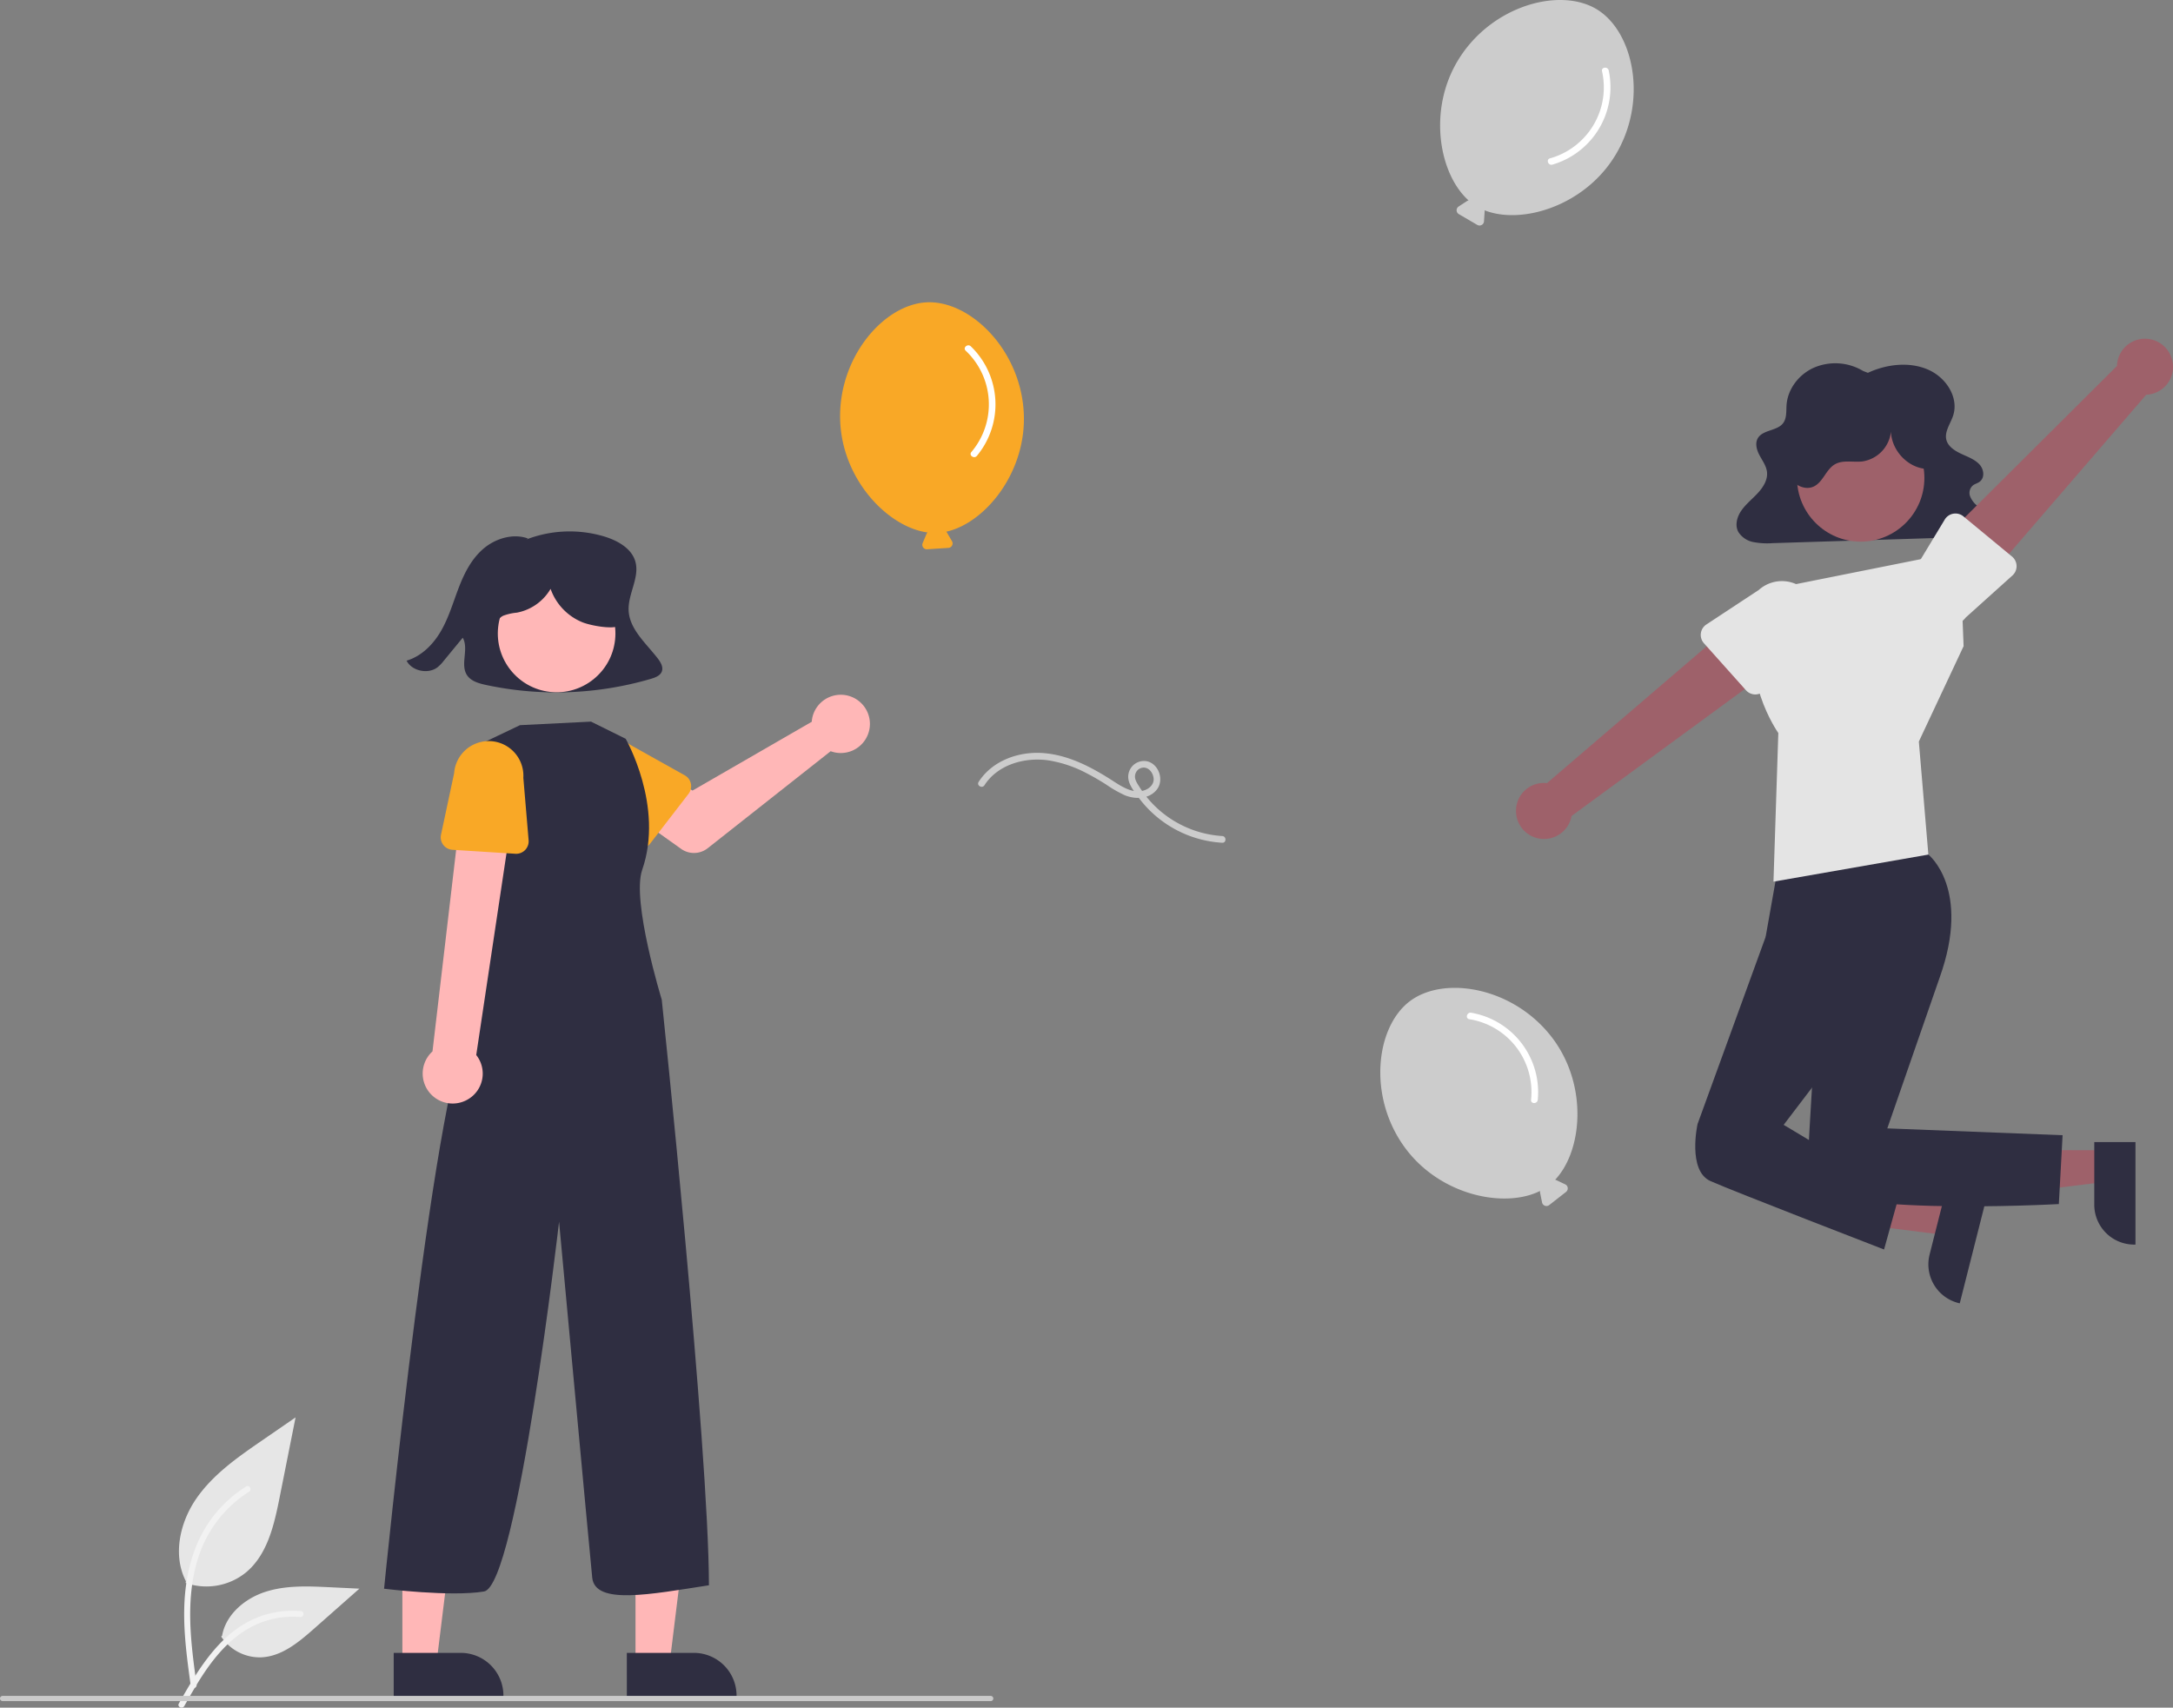 <svg xmlns="http://www.w3.org/2000/svg" data-name="Layer 1" width="837.865" height="658.418" viewBox="0 0 837.865 658.418" xmlns:xlink="http://www.w3.org/1999/xlink"><rect x="0" y="0" width="837.865" height="658.418" fill="#808080" stroke="none"/><path d="M434.682,374.668c-4.484-5.81-10.82-11.185-11.222-18.354-.368-6.575,4.535-13.104,2.467-19.394-1.59-4.837-6.835-7.755-11.96-9.301a46.485,46.485,0,0,0-29.873,1.15l.519-.366c-5.834-2.078-12.654.067-17.245,4.041-4.591,3.974-7.319,9.482-9.436,15.002-2.117,5.52-3.757,11.242-6.699,16.416-2.942,5.175-7.445,9.881-13.388,11.67,1.989,3.968,8.208,5.329,11.855,2.595a14.996,14.996,0,0,0,2.495-2.579q3.648-4.437,7.298-8.873c2.503,4.451-1.236,10.595,1.84,14.717,1.586,2.125,4.484,2.932,7.175,3.511a129.781,129.781,0,0,0,63.492-2.355c1.659-.489,3.489-1.162,4.178-2.664C436.972,378.15,435.861,376.196,434.682,374.668Z" transform="translate(-181.067 -120.791)" fill="#2f2e41"/><path d="M494.317,397.34a11.265,11.265,0,0,0-.256,1.755l-45.97,26.52-11.174-6.432-11.912,15.594,18.674,13.31a8.561,8.561,0,0,0,10.271-.25L501.354,410.44a11.233,11.233,0,1,0-7.037-13.1Z" transform="translate(-181.067 -120.791)" fill="#ffb7b7"/><path d="M446.555,426.871l-14.857,19.256a4.816,4.816,0,0,1-7.281.399l-16.819-17.466a13.374,13.374,0,0,1,16.401-21.129l21.095,11.796a4.816,4.816,0,0,1,1.461,7.144Z" transform="translate(-181.067 -120.791)" fill="#f9a826"/><polygon points="245.04 641.589 258.159 641.588 264.4 590.984 245.037 590.985 245.04 641.589" fill="#ffb7b7"/><path d="M422.76,758.097l25.837-.001h.001A16.466,16.466,0,0,1,465.064,774.561v.535l-42.303.002Z" transform="translate(-181.067 -120.791)" fill="#2f2e41"/><polygon points="155.149 641.589 168.269 641.588 174.51 590.984 155.147 590.985 155.149 641.589" fill="#ffb7b7"/><path d="M332.87,758.097l25.837-.001h.001a16.466,16.466,0,0,1,16.465,16.465v.535l-42.303.002Z" transform="translate(-181.067 -120.791)" fill="#2f2e41"/><circle cx="395.69" cy="365.04" r="22.674" transform="translate(-191.414 597.744) rotate(-83.736)" fill="#ffb7b7"/><path d="M408.957,399.03l13.358,6.617s14.924,25.937,6.363,50.549c-4.156,11.95,7.548,50.042,7.548,50.042s18.135,172.543,18.192,225.796c-22.53,3.464-43.932,7.744-45.002-2.957S396.631,591.849,396.631,591.849,380.522,732.289,367.681,734.429s-38.524-1.07-38.524-1.07,20.39-205.717,34.301-218.559l2.14-10.701-.057-96.057,16.028-7.649Z" transform="translate(-181.067 -120.791)" fill="#2f2e41"/><path d="M361.173,544.856a11.496,11.496,0,0,0,3.522-17.272L380.229,424.037l-20.296-.974L347.824,526.181a11.558,11.558,0,0,0,13.349,18.675Z" transform="translate(-181.067 -120.791)" fill="#ffb7b7"/><path d="M379.788,449.982l-24.273-1.532a4.816,4.816,0,0,1-4.406-5.81l5.058-23.714a13.374,13.374,0,0,1,26.689,1.764l2.034,24.083a4.816,4.816,0,0,1-5.102,5.21Z" transform="translate(-181.067 -120.791)" fill="#f9a826"/><path d="M419.454,350.301c-.884-4.008-3.753-7.329-7.059-9.761a28.911,28.911,0,0,0-36.959,2.247,18.887,18.887,0,0,0-5.708,9.149,11.221,11.221,0,0,0,2.392,10.218l.453.284c-.411-1.742.943-3.483,2.559-4.252a20.45,20.45,0,0,1,5.221-1.171,19.193,19.193,0,0,0,13.009-9.18,21.675,21.675,0,0,0,12.421,12.945c2.997,1.172,11.227,2.783,14.08,1.296C423.502,360.179,420.337,354.309,419.454,350.301Z" transform="translate(-181.067 -120.791)" fill="#2f2e41"/><path id="a7292837-b693-4341-9d08-f79d69c00516-268" data-name="Path 438" d="M252.622,731.121a24.215,24.215,0,0,0,23.383-4.119c8.19-6.874,10.758-18.196,12.847-28.682l6.18-31.017-12.938,8.908c-9.305,6.406-18.818,13.019-25.26,22.298s-9.252,21.947-4.078,31.988" transform="translate(-181.067 -120.791)" fill="#e6e6e6"/><path id="bbe87a9d-22ff-4c97-8b47-e161a95b9ece-269" data-name="Path 439" d="M254.619,770.832c-1.628-11.864-3.304-23.881-2.159-35.872,1.015-10.649,4.264-21.049,10.878-29.579a49.206,49.206,0,0,1,12.625-11.44c1.262-.796,2.424,1.204,1.167,1.997a46.779,46.779,0,0,0-18.504,22.326c-4.029,10.246-4.675,21.416-3.982,32.3.419,6.582,1.311,13.121,2.206,19.653a1.198,1.198,0,0,1-.808,1.423,1.163,1.163,0,0,1-1.423-.808Z" transform="translate(-181.067 -120.791)" fill="#f2f2f2"/><path id="ed3d176e-02dd-4f6a-96fc-dfdec80464da-270" data-name="Path 442" d="M266.34,751.795a17.825,17.825,0,0,0,15.531,8.019c7.864-.373,14.418-5.86,20.317-11.07l17.452-15.409-11.55-.553c-8.306-.398-16.827-.771-24.738,1.793s-15.208,8.726-16.654,16.915" transform="translate(-181.067 -120.791)" fill="#e6e6e6"/><path id="ae799342-61c9-47cf-bc03-dd36b89c58fd-271" data-name="Path 443" d="M250.016,777.651c7.84-13.871,16.932-29.288,33.181-34.216a37.026,37.026,0,0,1,13.955-1.441c1.482.128,1.112,2.412-.367,2.285a34.398,34.398,0,0,0-22.272,5.892c-6.28,4.275-11.17,10.218-15.308,16.519-2.535,3.861-4.806,7.884-7.076,11.903C251.404,779.878,249.282,778.95,250.016,777.651Z" transform="translate(-181.067 -120.791)" fill="#f2f2f2"/><path d="M779.778,521.204c-14.711-19.687-41.636-24.438-55.016-14.441s-16.453,37.166-1.742,56.853c13.617,18.223,38.288,23.193,51.876,16.366a1.706,1.706,0,0,0-.008.647l.766,3.787a1.728,1.728,0,0,0,2.758,1.019l6.487-5.068a1.728,1.728,0,0,0-.322-2.923l-3.49-1.66a1.711,1.711,0,0,0-.384-.121C791.179,564.591,793.425,539.466,779.778,521.204Z" transform="translate(-181.067 -120.791)" fill="#ccc"/><path d="M747.599,513.771a28.432,28.432,0,0,1,23.812,31.085c-.158,1.66,2.435,1.649,2.592,0a31.088,31.088,0,0,0-25.715-33.584C746.657,510.994,745.955,513.491,747.599,513.771Z" transform="translate(-181.067 -120.791)" fill="#fff"/><path d="M803.757,180.896c12.862-20.942,7.332-47.719-6.9-56.459s-40.615-1.563-53.476,19.379c-11.905,19.385-7.412,44.147,3.952,54.253a1.706,1.706,0,0,0-.604.232l-3.237,2.111a1.728,1.728,0,0,0,.071,2.939l7.106,4.157a1.728,1.728,0,0,0,2.597-1.378l.253-3.856a1.711,1.711,0,0,0-.03-.401C767.649,207.516,791.826,200.323,803.757,180.896Z" transform="translate(-181.067 -120.791)" fill="#ccc"/><path d="M798.779,148.247a28.432,28.432,0,0,1-20.092,33.609c-1.601.466-.633,2.872.957,2.409a31.088,31.088,0,0,0,21.712-36.301C801.012,146.345,798.432,146.616,798.779,148.247Z" transform="translate(-181.067 -120.791)" fill="#fff"/><path d="M575.824,280.262c-1.075-24.553-20.654-43.638-37.34-42.907S503.963,258.81,505.038,283.363c.995,22.727,18.588,40.723,33.662,42.73a1.706,1.706,0,0,0-.371.53l-1.499,3.562a1.728,1.728,0,0,0,1.705,2.395l8.215-.537a1.728,1.728,0,0,0,1.38-2.596l-1.95-3.336a1.711,1.711,0,0,0-.249-.316C560.821,322.539,576.822,303.039,575.824,280.262Z" transform="translate(-181.067 -120.791)" fill="#f9a826"/><path d="M553.413,256.004a28.432,28.432,0,0,1,2.181,39.096c-1.065,1.283,1.084,2.734,2.142,1.459a31.088,31.088,0,0,0-2.347-42.233C554.197,253.178,552.212,254.847,553.413,256.004Z" transform="translate(-181.067 -120.791)" fill="#fff"/><path d="M652.335,443.144a40.784,40.784,0,0,1-31.9-18.896c-.966-1.544-2.226-3.24-1.558-5.141a3.38,3.38,0,0,1,3.502-2.339c1.971.24,3.243,2.168,3.486,4.016.275,2.096-1.203,3.741-3.029,4.52-4.461,1.903-8.962-1.038-12.595-3.385-8.28-5.348-17.387-10.184-27.42-10.794-9.283-.564-19.237,3.076-24.4,11.126-.903,1.408,1.339,2.71,2.238,1.308,5.121-7.983,15.472-10.851,24.473-9.617a47.576,47.576,0,0,1,15.313,5.199c2.474,1.284,4.873,2.707,7.224,4.203a46.099,46.099,0,0,0,7.085,4.062c4.132,1.697,9.601,1.565,12.487-2.343,2.692-3.645.612-9.715-3.892-10.739a6.085,6.085,0,0,0-7.128,7.239c.449,2.147,2.066,4.248,3.317,6.002a43.379,43.379,0,0,0,32.795,18.17c1.667.082,1.663-2.51,0-2.592Z" transform="translate(-181.067 -120.791)" fill="#ccc"/><path d="M901.285,264.547c7.097-3.302,15.81-4.384,23.032-1.316s12.145,10.932,9.809,17.891c-1.059,3.155-3.47,6.258-2.53,9.445.723,2.453,3.245,4.072,5.723,5.224s5.187,2.12,6.978,4.062,2.165,5.285-.073,6.791c-.737.496-1.659.732-2.374,1.254a3.772,3.772,0,0,0-1.164,4.222,8.893,8.893,0,0,0,2.851,3.751c2.541,2.191,5.898,4.699,5.109,7.809a5.478,5.478,0,0,1-3.697,3.458,18.368,18.368,0,0,1-5.427.716L864.555,330.215a28.422,28.422,0,0,1-7.402-.413,8.762,8.762,0,0,1-5.813-3.905c-1.436-2.657-.493-5.931,1.28-8.412s4.282-4.439,6.355-6.717,3.769-5.123,3.404-8.067c-.293-2.357-1.847-4.395-2.963-6.537s-1.764-4.818-.319-6.789c2.037-2.777,6.927-2.526,9.243-5.113,1.748-1.953,1.41-4.763,1.584-7.281.418-6.057,4.611-11.776,10.58-14.433a20.831,20.831,0,0,1,18.953,1.291Z" transform="translate(-181.067 -120.791)" fill="#2f2e41"/><polygon points="811.513 443.477 811.513 455.737 764.225 461.57 764.226 443.475 811.513 443.477" fill="#9e616a"/><path d="M1004.465,561.142l-.001,39.531h-.5A15.387,15.387,0,0,1,988.577,585.286v-.001l.001-24.144Z" transform="translate(-181.067 -120.791)" fill="#2f2e41"/><polygon points="753.056 464.332 750.046 476.216 702.773 470.262 707.216 452.722 753.056 464.332" fill="#9e616a"/><path d="M946.411,585.009l-9.705,38.321-.485-.123a15.387,15.387,0,0,1-11.139-18.693l0-.001,5.928-23.405Z" transform="translate(-181.067 -120.791)" fill="#2f2e41"/><path d="M922.05,447.637l2.553,2.66s16.662,13.065,4.335,47.48l-20.165,58.09,67.588,2.635-1.448,26.545s-98.017,5.452-97.16-10.701,4.474-75.965,4.474-75.965l-20.364-16.354,4.91-27.66Z" transform="translate(-181.067 -120.791)" fill="#2f2e41"/><path d="M869.693,473.999l-7.83,8.028-26.253,72.165s-4,18,5,22,66.91,26.375,66.91,26.375l5.913-21.283-44.62-26.782,20.797-27.311,3.13-43.045Z" transform="translate(-181.067 -120.791)" fill="#2f2e41"/><path d="M870.111,346.692l66.635-13.324,1.448,36.559-17.261,36.79,3.67,43.58L864.883,460.731l1.87-57.304s-16.038-22.625-6.59-45.43Z" transform="translate(-181.067 -120.791)" fill="#e4e4e4"/><path d="M1018.697,259.967a10.743,10.743,0,0,1-10.092,13.019l-63.9,74.097-14.856-18.03,67.483-67.166a10.801,10.801,0,0,1,21.365-1.921Z" transform="translate(-181.067 -120.791)" fill="#9e616a"/><path d="M958.618,338.998a4.812,4.812,0,0,1-1.592,3.681l-17.968,16.175a13.377,13.377,0,0,1-20.675-16.981l12.542-20.76a4.817,4.817,0,0,1,7.191-1.222l18.754,15.496A4.811,4.811,0,0,1,958.618,338.998Z" transform="translate(-181.067 -120.791)" fill="#e4e4e4"/><path d="M765.626,434.1a10.743,10.743,0,0,1,11.931-11.358l74.295-63.67,11.983,20.055L787.037,435.407a10.801,10.801,0,0,1-21.411-1.307Z" transform="translate(-181.067 -120.791)" fill="#9e616a"/><path d="M836.883,364.978a4.812,4.812,0,0,1,2.126-3.401l20.191-13.296a13.377,13.377,0,0,1,17.893,19.891L861.579,386.816a4.817,4.817,0,0,1-7.293.129L838.069,368.811A4.811,4.811,0,0,1,836.883,364.978Z" transform="translate(-181.067 -120.791)" fill="#e4e4e4"/><circle cx="717.443" cy="184.282" r="24.561" fill="#9e616a"/><path d="M923.637,301.581c-7.756-.623-14.196-8.371-13.39-16.111A13.009,13.009,0,0,1,899.106,298.716c-3.558.392-7.458-.684-10.555,1.11-3.43,1.988-4.528,6.816-8.101,8.533-3.453,1.659-7.838-.604-9.543-4.033s-1.287-7.55-.157-11.21a31.652,31.652,0,0,1,52.69-12.975c3.261,3.28,5.851,7.461,6.271,12.068s-1.717,9.605-5.854,11.675Z" transform="translate(-181.067 -120.791)" fill="#2f2e41"/><path d="M563.067,776.692h-381a1,1,0,1,1,0-2h381a1,1,0,1,1,0,2Z" transform="translate(-181.067 -120.791)" fill="#cacaca"/></svg>